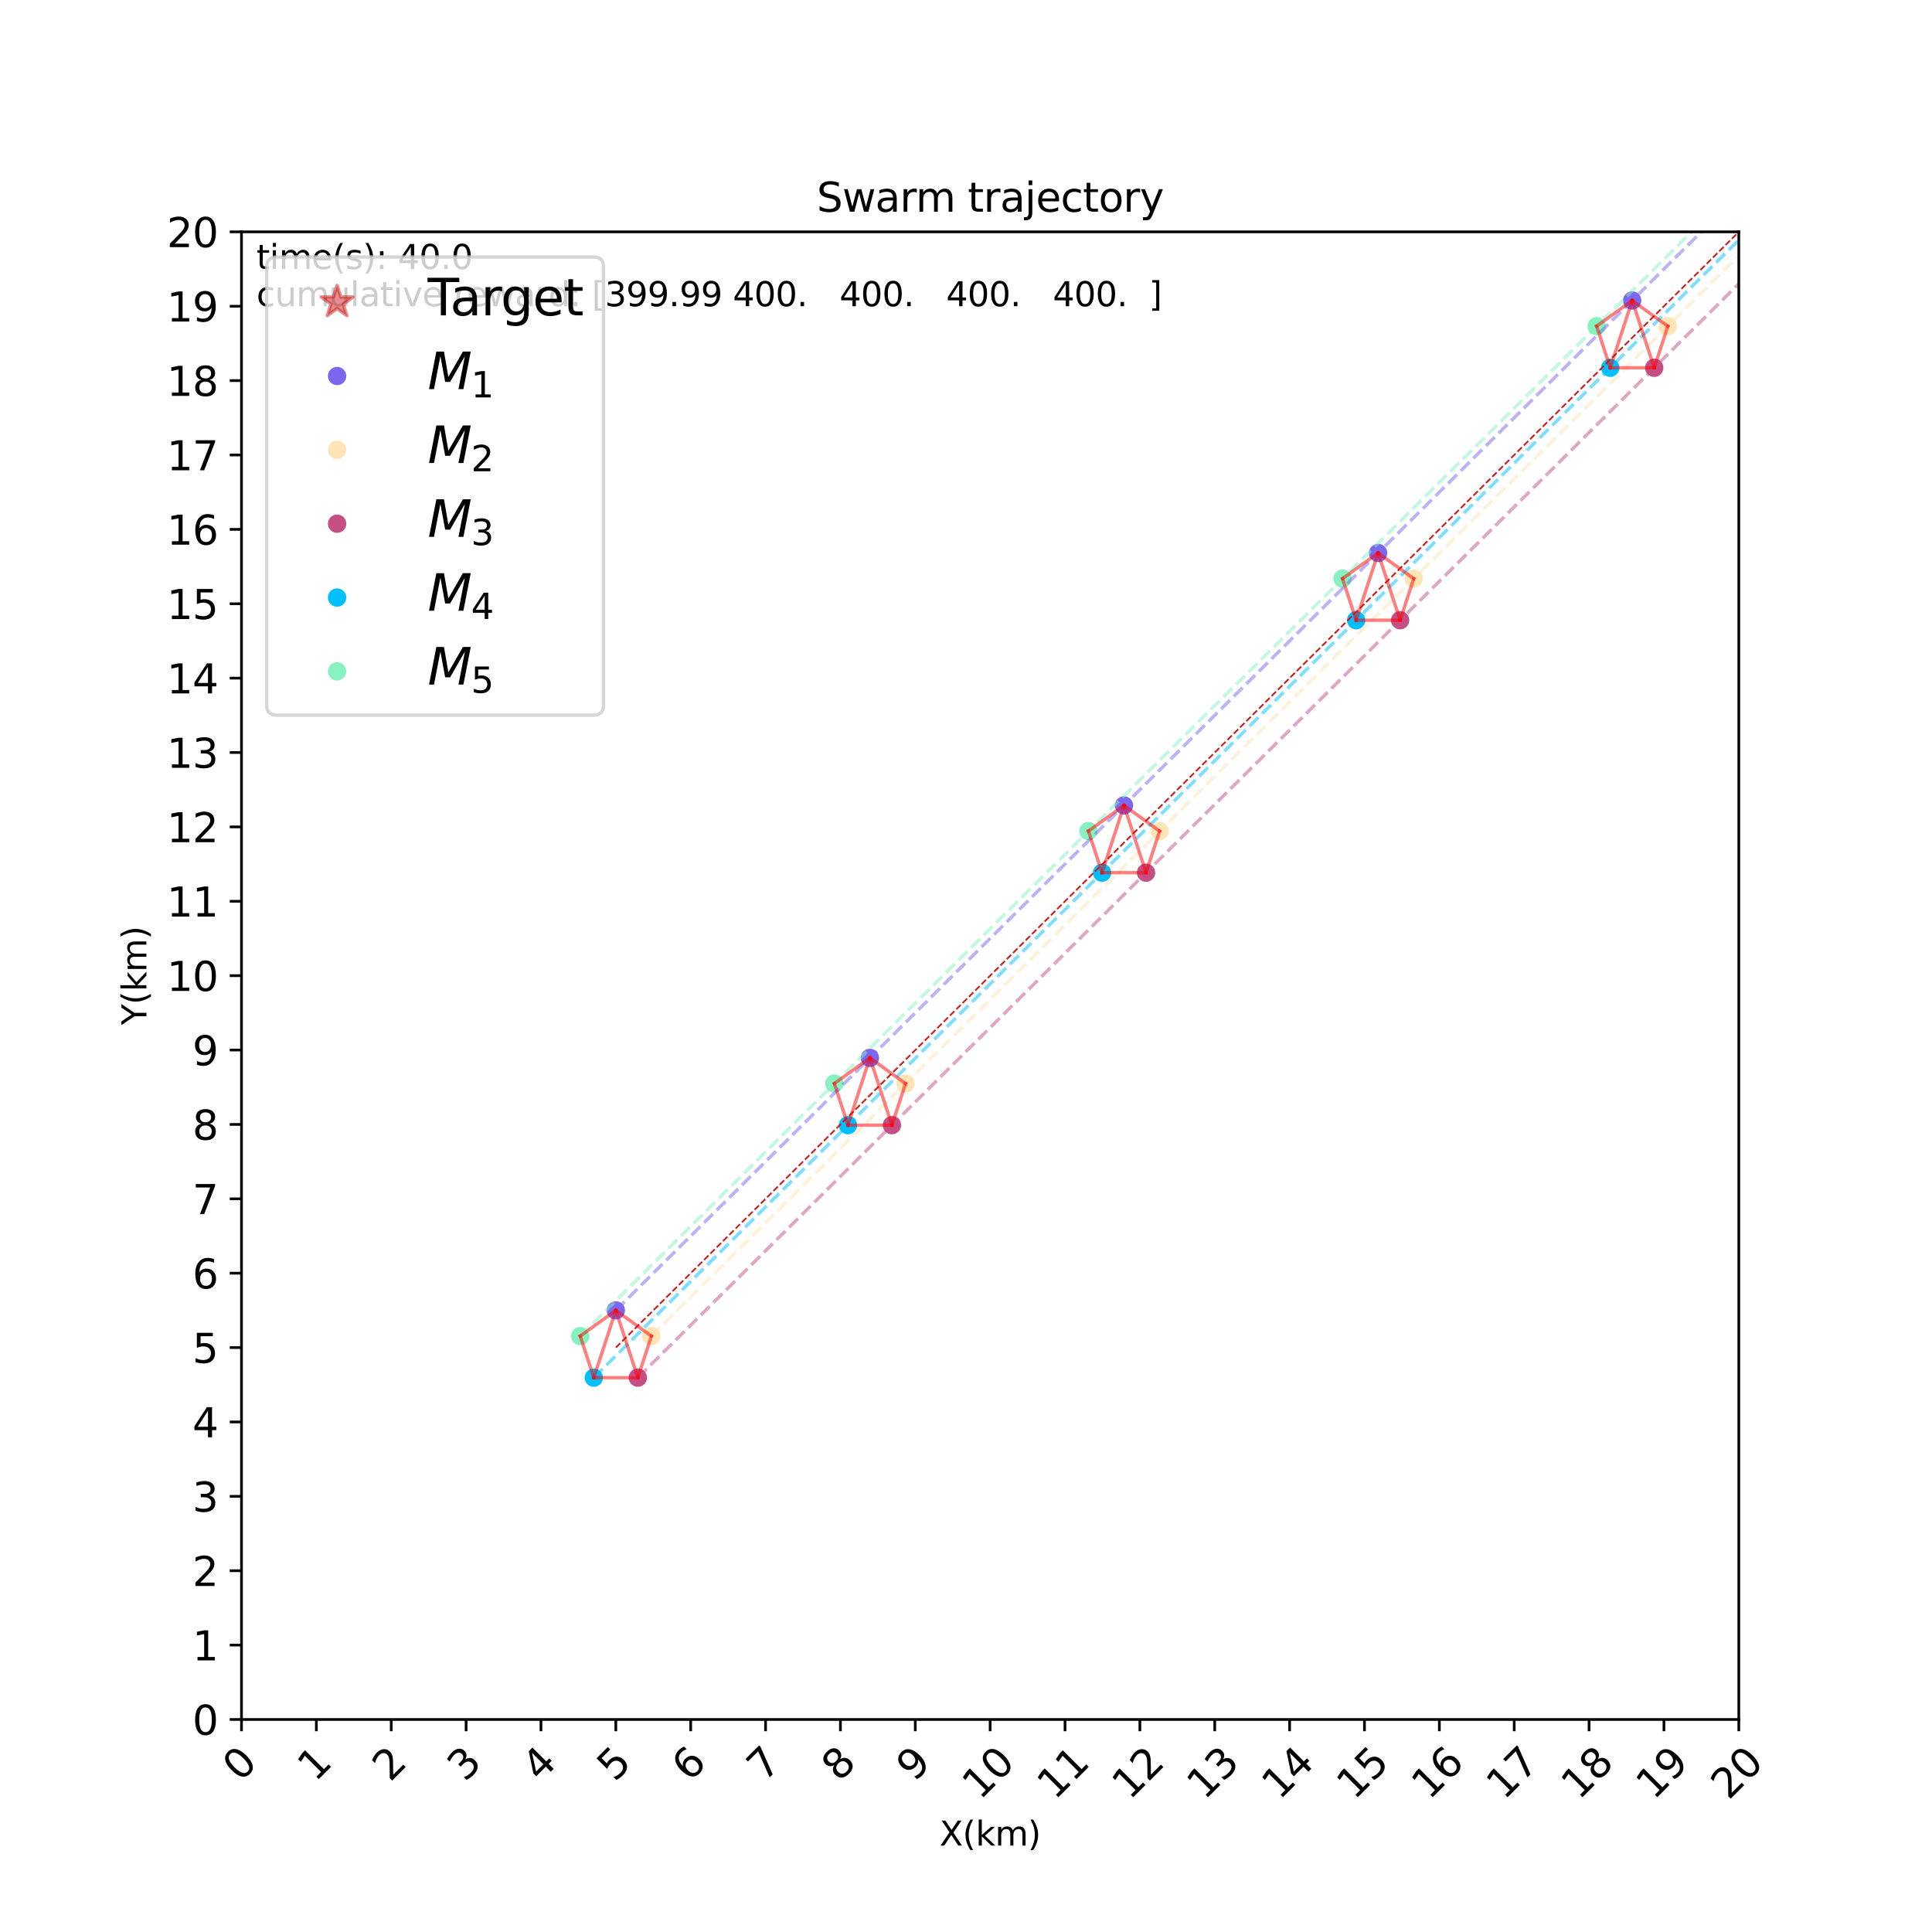 <?xml version="1.0" encoding="utf-8" standalone="no"?>
<!DOCTYPE svg PUBLIC "-//W3C//DTD SVG 1.1//EN"
  "http://www.w3.org/Graphics/SVG/1.1/DTD/svg11.dtd">
<svg xmlns:xlink="http://www.w3.org/1999/xlink" width="576pt" height="576pt" viewBox="0 0 576 576" xmlns="http://www.w3.org/2000/svg" version="1.1">
 <defs>
  <style type="text/css">*{stroke-linejoin: round; stroke-linecap: butt}</style>
 </defs>
 <g id="figure_1">
  <g id="patch_1">
   <path d="M 0 576 
L 576 576 
L 576 0 
L 0 0 
z
" style="fill: #ffffff"/>
  </g>
  <g id="axes_1">
   <g id="patch_2">
    <path d="M 72 512.64 
L 518.4 512.64 
L 518.4 69.12 
L 72 69.12 
z
" style="fill: #ffffff"/>
   </g>
   <g id="PathCollection_1">
    <defs>
     <path id="mbb5b53f50e" d="M 0 -5 
L -1.123 -1.545 
L -4.755 -1.545 
L -1.816 0.59 
L -2.939 4.045 
L -0 1.91 
L 2.939 4.045 
L 1.816 0.59 
L 4.755 -1.545 
L 1.123 -1.545 
z
" style="stroke: #cc1a1a; stroke-opacity: 0.5"/>
    </defs>
    <g clip-path="url(#p9a0ab6f52b)">
     <use xlink:href="#mbb5b53f50e" x="562.383" y="25.421" style="fill: #cc1a1a; fill-opacity: 0.5; stroke: #cc1a1a; stroke-opacity: 0.5"/>
    </g>
   </g>
   <g id="PathCollection_2">
    <defs>
     <path id="mce4076e8ce" d="M 0 2.236 
C 0.593 2.236 1.162 2 1.581 1.581 
C 2 1.162 2.236 0.593 2.236 0 
C 2.236 -0.593 2 -1.162 1.581 -1.581 
C 1.162 -2 0.593 -2.236 0 -2.236 
C -0.593 -2.236 -1.162 -2 -1.581 -1.581 
C -2 -1.162 -2.236 -0.593 -2.236 0 
C -2.236 0.593 -2 1.162 -1.581 1.581 
C -1.162 2 -0.593 2.236 0 2.236 
z
" style="stroke: #7b68ee"/>
    </defs>
    <g clip-path="url(#p9a0ab6f52b)">
     <use xlink:href="#mce4076e8ce" x="183.6" y="390.672" style="fill: #7b68ee; stroke: #7b68ee"/>
    </g>
   </g>
   <g id="PathCollection_3">
    <defs>
     <path id="m17aa4a77e3" d="M 0 2.236 
C 0.593 2.236 1.162 2 1.581 1.581 
C 2 1.162 2.236 0.593 2.236 0 
C 2.236 -0.593 2 -1.162 1.581 -1.581 
C 1.162 -2 0.593 -2.236 0 -2.236 
C -0.593 -2.236 -1.162 -2 -1.581 -1.581 
C -2 -1.162 -2.236 -0.593 -2.236 0 
C -2.236 0.593 -2 1.162 -1.581 1.581 
C -1.162 2 -0.593 2.236 0 2.236 
z
" style="stroke: #ffe4b5"/>
    </defs>
    <g clip-path="url(#p9a0ab6f52b)">
     <use xlink:href="#m17aa4a77e3" x="194.214" y="398.334" style="fill: #ffe4b5; stroke: #ffe4b5"/>
    </g>
   </g>
   <g id="PathCollection_4">
    <defs>
     <path id="m060b43da56" d="M 0 2.236 
C 0.593 2.236 1.162 2 1.581 1.581 
C 2 1.162 2.236 0.593 2.236 0 
C 2.236 -0.593 2 -1.162 1.581 -1.581 
C 1.162 -2 0.593 -2.236 0 -2.236 
C -0.593 -2.236 -1.162 -2 -1.581 -1.581 
C -2 -1.162 -2.236 -0.593 -2.236 0 
C -2.236 0.593 -2 1.162 -1.581 1.581 
C -1.162 2 -0.593 2.236 0 2.236 
z
" style="stroke: #c54f85"/>
    </defs>
    <g clip-path="url(#p9a0ab6f52b)">
     <use xlink:href="#m060b43da56" x="190.16" y="410.73" style="fill: #c54f85; stroke: #c54f85"/>
    </g>
   </g>
   <g id="PathCollection_5">
    <defs>
     <path id="m065b99b4b5" d="M 0 2.236 
C 0.593 2.236 1.162 2 1.581 1.581 
C 2 1.162 2.236 0.593 2.236 0 
C 2.236 -0.593 2 -1.162 1.581 -1.581 
C 1.162 -2 0.593 -2.236 0 -2.236 
C -0.593 -2.236 -1.162 -2 -1.581 -1.581 
C -2 -1.162 -2.236 -0.593 -2.236 0 
C -2.236 0.593 -2 1.162 -1.581 1.581 
C -1.162 2 -0.593 2.236 0 2.236 
z
" style="stroke: #00bfff"/>
    </defs>
    <g clip-path="url(#p9a0ab6f52b)">
     <use xlink:href="#m065b99b4b5" x="177.04" y="410.73" style="fill: #00bfff; stroke: #00bfff"/>
    </g>
   </g>
   <g id="PathCollection_6">
    <defs>
     <path id="mcd455d80a6" d="M 0 2.236 
C 0.593 2.236 1.162 2 1.581 1.581 
C 2 1.162 2.236 0.593 2.236 0 
C 2.236 -0.593 2 -1.162 1.581 -1.581 
C 1.162 -2 0.593 -2.236 0 -2.236 
C -0.593 -2.236 -1.162 -2 -1.581 -1.581 
C -2 -1.162 -2.236 -0.593 -2.236 0 
C -2.236 0.593 -2 1.162 -1.581 1.581 
C -1.162 2 -0.593 2.236 0 2.236 
z
" style="stroke: #86f2c0"/>
    </defs>
    <g clip-path="url(#p9a0ab6f52b)">
     <use xlink:href="#mcd455d80a6" x="172.986" y="398.334" style="fill: #86f2c0; stroke: #86f2c0"/>
    </g>
   </g>
   <g id="PathCollection_7">
    <g clip-path="url(#p9a0ab6f52b)">
     <use xlink:href="#mce4076e8ce" x="259.348" y="315.398" style="fill: #7b68ee; stroke: #7b68ee"/>
    </g>
   </g>
   <g id="PathCollection_8">
    <g clip-path="url(#p9a0ab6f52b)">
     <use xlink:href="#m17aa4a77e3" x="269.968" y="323.053" style="fill: #ffe4b5; stroke: #ffe4b5"/>
    </g>
   </g>
   <g id="PathCollection_9">
    <g clip-path="url(#p9a0ab6f52b)">
     <use xlink:href="#m060b43da56" x="265.914" y="335.448" style="fill: #c54f85; stroke: #c54f85"/>
    </g>
   </g>
   <g id="PathCollection_10">
    <g clip-path="url(#p9a0ab6f52b)">
     <use xlink:href="#m065b99b4b5" x="252.795" y="335.45" style="fill: #00bfff; stroke: #00bfff"/>
    </g>
   </g>
   <g id="PathCollection_11">
    <g clip-path="url(#p9a0ab6f52b)">
     <use xlink:href="#mcd455d80a6" x="248.746" y="323.041" style="fill: #86f2c0; stroke: #86f2c0"/>
    </g>
   </g>
   <g id="PathCollection_12">
    <g clip-path="url(#p9a0ab6f52b)">
     <use xlink:href="#mce4076e8ce" x="335.104" y="240.13" style="fill: #7b68ee; stroke: #7b68ee"/>
    </g>
   </g>
   <g id="PathCollection_13">
    <g clip-path="url(#p9a0ab6f52b)">
     <use xlink:href="#m17aa4a77e3" x="345.725" y="247.786" style="fill: #ffe4b5; stroke: #ffe4b5"/>
    </g>
   </g>
   <g id="PathCollection_14">
    <g clip-path="url(#p9a0ab6f52b)">
     <use xlink:href="#m060b43da56" x="341.671" y="260.18" style="fill: #c54f85; stroke: #c54f85"/>
    </g>
   </g>
   <g id="PathCollection_15">
    <g clip-path="url(#p9a0ab6f52b)">
     <use xlink:href="#m065b99b4b5" x="328.551" y="260.182" style="fill: #00bfff; stroke: #00bfff"/>
    </g>
   </g>
   <g id="PathCollection_16">
    <g clip-path="url(#p9a0ab6f52b)">
     <use xlink:href="#mcd455d80a6" x="324.502" y="247.773" style="fill: #86f2c0; stroke: #86f2c0"/>
    </g>
   </g>
   <g id="PathCollection_17">
    <g clip-path="url(#p9a0ab6f52b)">
     <use xlink:href="#mce4076e8ce" x="410.861" y="164.862" style="fill: #7b68ee; stroke: #7b68ee"/>
    </g>
   </g>
   <g id="PathCollection_18">
    <g clip-path="url(#p9a0ab6f52b)">
     <use xlink:href="#m17aa4a77e3" x="421.482" y="172.518" style="fill: #ffe4b5; stroke: #ffe4b5"/>
    </g>
   </g>
   <g id="PathCollection_19">
    <g clip-path="url(#p9a0ab6f52b)">
     <use xlink:href="#m060b43da56" x="417.427" y="184.912" style="fill: #c54f85; stroke: #c54f85"/>
    </g>
   </g>
   <g id="PathCollection_20">
    <g clip-path="url(#p9a0ab6f52b)">
     <use xlink:href="#m065b99b4b5" x="404.308" y="184.914" style="fill: #00bfff; stroke: #00bfff"/>
    </g>
   </g>
   <g id="PathCollection_21">
    <g clip-path="url(#p9a0ab6f52b)">
     <use xlink:href="#mcd455d80a6" x="400.259" y="172.505" style="fill: #86f2c0; stroke: #86f2c0"/>
    </g>
   </g>
   <g id="PathCollection_22">
    <g clip-path="url(#p9a0ab6f52b)">
     <use xlink:href="#mce4076e8ce" x="486.618" y="89.595" style="fill: #7b68ee; stroke: #7b68ee"/>
    </g>
   </g>
   <g id="PathCollection_23">
    <g clip-path="url(#p9a0ab6f52b)">
     <use xlink:href="#m17aa4a77e3" x="497.238" y="97.25" style="fill: #ffe4b5; stroke: #ffe4b5"/>
    </g>
   </g>
   <g id="PathCollection_24">
    <g clip-path="url(#p9a0ab6f52b)">
     <use xlink:href="#m060b43da56" x="493.184" y="109.644" style="fill: #c54f85; stroke: #c54f85"/>
    </g>
   </g>
   <g id="PathCollection_25">
    <g clip-path="url(#p9a0ab6f52b)">
     <use xlink:href="#m065b99b4b5" x="480.065" y="109.646" style="fill: #00bfff; stroke: #00bfff"/>
    </g>
   </g>
   <g id="PathCollection_26">
    <g clip-path="url(#p9a0ab6f52b)">
     <use xlink:href="#mcd455d80a6" x="476.016" y="97.238" style="fill: #86f2c0; stroke: #86f2c0"/>
    </g>
   </g>
   <g id="PathCollection_27">
    <g clip-path="url(#p9a0ab6f52b)">
     <use xlink:href="#mce4076e8ce" x="562.374" y="14.327" style="fill: #7b68ee; stroke: #7b68ee"/>
    </g>
   </g>
   <g id="PathCollection_28">
    <g clip-path="url(#p9a0ab6f52b)">
     <use xlink:href="#m17aa4a77e3" x="572.995" y="21.982" style="fill: #ffe4b5; stroke: #ffe4b5"/>
    </g>
   </g>
   <g id="PathCollection_29">
    <g clip-path="url(#p9a0ab6f52b)">
     <use xlink:href="#m060b43da56" x="568.94" y="34.376" style="fill: #c54f85; stroke: #c54f85"/>
    </g>
   </g>
   <g id="PathCollection_30">
    <g clip-path="url(#p9a0ab6f52b)">
     <use xlink:href="#m065b99b4b5" x="555.821" y="34.378" style="fill: #00bfff; stroke: #00bfff"/>
    </g>
   </g>
   <g id="PathCollection_31">
    <g clip-path="url(#p9a0ab6f52b)">
     <use xlink:href="#mcd455d80a6" x="551.772" y="21.97" style="fill: #86f2c0; stroke: #86f2c0"/>
    </g>
   </g>
   <g id="matplotlib.axis_1">
    <g id="xtick_1">
     <g id="line2d_1">
      <defs>
       <path id="m9e80d358dc" d="M 0 0 
L 0 3.5 
" style="stroke: #000000; stroke-width: 0.8"/>
      </defs>
      <g>
       <use xlink:href="#m9e80d358dc" x="72" y="512.64" style="stroke: #000000; stroke-width: 0.8"/>
      </g>
     </g>
     <g id="text_1">
      <!-- 0 -->
      <g transform="translate(71.642 531.486)rotate(-45)scale(0.12 -0.12)">
       <defs>
        <path id="DejaVuSans-30" d="M 2034 4250 
Q 1547 4250 1301 3770 
Q 1056 3291 1056 2328 
Q 1056 1369 1301 889 
Q 1547 409 2034 409 
Q 2525 409 2770 889 
Q 3016 1369 3016 2328 
Q 3016 3291 2770 3770 
Q 2525 4250 2034 4250 
z
M 2034 4750 
Q 2819 4750 3233 4129 
Q 3647 3509 3647 2328 
Q 3647 1150 3233 529 
Q 2819 -91 2034 -91 
Q 1250 -91 836 529 
Q 422 1150 422 2328 
Q 422 3509 836 4129 
Q 1250 4750 2034 4750 
z
" transform="scale(0.016)"/>
       </defs>
       <use xlink:href="#DejaVuSans-30"/>
      </g>
     </g>
    </g>
    <g id="xtick_2">
     <g id="line2d_2">
      <g>
       <use xlink:href="#m9e80d358dc" x="94.32" y="512.64" style="stroke: #000000; stroke-width: 0.8"/>
      </g>
     </g>
     <g id="text_2">
      <!-- 1 -->
      <g transform="translate(93.962 531.486)rotate(-45)scale(0.12 -0.12)">
       <defs>
        <path id="DejaVuSans-31" d="M 794 531 
L 1825 531 
L 1825 4091 
L 703 3866 
L 703 4441 
L 1819 4666 
L 2450 4666 
L 2450 531 
L 3481 531 
L 3481 0 
L 794 0 
L 794 531 
z
" transform="scale(0.016)"/>
       </defs>
       <use xlink:href="#DejaVuSans-31"/>
      </g>
     </g>
    </g>
    <g id="xtick_3">
     <g id="line2d_3">
      <g>
       <use xlink:href="#m9e80d358dc" x="116.64" y="512.64" style="stroke: #000000; stroke-width: 0.8"/>
      </g>
     </g>
     <g id="text_3">
      <!-- 2 -->
      <g transform="translate(116.282 531.486)rotate(-45)scale(0.12 -0.12)">
       <defs>
        <path id="DejaVuSans-32" d="M 1228 531 
L 3431 531 
L 3431 0 
L 469 0 
L 469 531 
Q 828 903 1448 1529 
Q 2069 2156 2228 2338 
Q 2531 2678 2651 2914 
Q 2772 3150 2772 3378 
Q 2772 3750 2511 3984 
Q 2250 4219 1831 4219 
Q 1534 4219 1204 4116 
Q 875 4013 500 3803 
L 500 4441 
Q 881 4594 1212 4672 
Q 1544 4750 1819 4750 
Q 2544 4750 2975 4387 
Q 3406 4025 3406 3419 
Q 3406 3131 3298 2873 
Q 3191 2616 2906 2266 
Q 2828 2175 2409 1742 
Q 1991 1309 1228 531 
z
" transform="scale(0.016)"/>
       </defs>
       <use xlink:href="#DejaVuSans-32"/>
      </g>
     </g>
    </g>
    <g id="xtick_4">
     <g id="line2d_4">
      <g>
       <use xlink:href="#m9e80d358dc" x="138.96" y="512.64" style="stroke: #000000; stroke-width: 0.8"/>
      </g>
     </g>
     <g id="text_4">
      <!-- 3 -->
      <g transform="translate(138.602 531.486)rotate(-45)scale(0.12 -0.12)">
       <defs>
        <path id="DejaVuSans-33" d="M 2597 2516 
Q 3050 2419 3304 2112 
Q 3559 1806 3559 1356 
Q 3559 666 3084 287 
Q 2609 -91 1734 -91 
Q 1441 -91 1130 -33 
Q 819 25 488 141 
L 488 750 
Q 750 597 1062 519 
Q 1375 441 1716 441 
Q 2309 441 2620 675 
Q 2931 909 2931 1356 
Q 2931 1769 2642 2001 
Q 2353 2234 1838 2234 
L 1294 2234 
L 1294 2753 
L 1863 2753 
Q 2328 2753 2575 2939 
Q 2822 3125 2822 3475 
Q 2822 3834 2567 4026 
Q 2313 4219 1838 4219 
Q 1578 4219 1281 4162 
Q 984 4106 628 3988 
L 628 4550 
Q 988 4650 1302 4700 
Q 1616 4750 1894 4750 
Q 2613 4750 3031 4423 
Q 3450 4097 3450 3541 
Q 3450 3153 3228 2886 
Q 3006 2619 2597 2516 
z
" transform="scale(0.016)"/>
       </defs>
       <use xlink:href="#DejaVuSans-33"/>
      </g>
     </g>
    </g>
    <g id="xtick_5">
     <g id="line2d_5">
      <g>
       <use xlink:href="#m9e80d358dc" x="161.28" y="512.64" style="stroke: #000000; stroke-width: 0.8"/>
      </g>
     </g>
     <g id="text_5">
      <!-- 4 -->
      <g transform="translate(160.922 531.486)rotate(-45)scale(0.12 -0.12)">
       <defs>
        <path id="DejaVuSans-34" d="M 2419 4116 
L 825 1625 
L 2419 1625 
L 2419 4116 
z
M 2253 4666 
L 3047 4666 
L 3047 1625 
L 3713 1625 
L 3713 1100 
L 3047 1100 
L 3047 0 
L 2419 0 
L 2419 1100 
L 313 1100 
L 313 1709 
L 2253 4666 
z
" transform="scale(0.016)"/>
       </defs>
       <use xlink:href="#DejaVuSans-34"/>
      </g>
     </g>
    </g>
    <g id="xtick_6">
     <g id="line2d_6">
      <g>
       <use xlink:href="#m9e80d358dc" x="183.6" y="512.64" style="stroke: #000000; stroke-width: 0.8"/>
      </g>
     </g>
     <g id="text_6">
      <!-- 5 -->
      <g transform="translate(183.242 531.486)rotate(-45)scale(0.12 -0.12)">
       <defs>
        <path id="DejaVuSans-35" d="M 691 4666 
L 3169 4666 
L 3169 4134 
L 1269 4134 
L 1269 2991 
Q 1406 3038 1543 3061 
Q 1681 3084 1819 3084 
Q 2600 3084 3056 2656 
Q 3513 2228 3513 1497 
Q 3513 744 3044 326 
Q 2575 -91 1722 -91 
Q 1428 -91 1123 -41 
Q 819 9 494 109 
L 494 744 
Q 775 591 1075 516 
Q 1375 441 1709 441 
Q 2250 441 2565 725 
Q 2881 1009 2881 1497 
Q 2881 1984 2565 2268 
Q 2250 2553 1709 2553 
Q 1456 2553 1204 2497 
Q 953 2441 691 2322 
L 691 4666 
z
" transform="scale(0.016)"/>
       </defs>
       <use xlink:href="#DejaVuSans-35"/>
      </g>
     </g>
    </g>
    <g id="xtick_7">
     <g id="line2d_7">
      <g>
       <use xlink:href="#m9e80d358dc" x="205.92" y="512.64" style="stroke: #000000; stroke-width: 0.8"/>
      </g>
     </g>
     <g id="text_7">
      <!-- 6 -->
      <g transform="translate(205.562 531.486)rotate(-45)scale(0.12 -0.12)">
       <defs>
        <path id="DejaVuSans-36" d="M 2113 2584 
Q 1688 2584 1439 2293 
Q 1191 2003 1191 1497 
Q 1191 994 1439 701 
Q 1688 409 2113 409 
Q 2538 409 2786 701 
Q 3034 994 3034 1497 
Q 3034 2003 2786 2293 
Q 2538 2584 2113 2584 
z
M 3366 4563 
L 3366 3988 
Q 3128 4100 2886 4159 
Q 2644 4219 2406 4219 
Q 1781 4219 1451 3797 
Q 1122 3375 1075 2522 
Q 1259 2794 1537 2939 
Q 1816 3084 2150 3084 
Q 2853 3084 3261 2657 
Q 3669 2231 3669 1497 
Q 3669 778 3244 343 
Q 2819 -91 2113 -91 
Q 1303 -91 875 529 
Q 447 1150 447 2328 
Q 447 3434 972 4092 
Q 1497 4750 2381 4750 
Q 2619 4750 2861 4703 
Q 3103 4656 3366 4563 
z
" transform="scale(0.016)"/>
       </defs>
       <use xlink:href="#DejaVuSans-36"/>
      </g>
     </g>
    </g>
    <g id="xtick_8">
     <g id="line2d_8">
      <g>
       <use xlink:href="#m9e80d358dc" x="228.24" y="512.64" style="stroke: #000000; stroke-width: 0.8"/>
      </g>
     </g>
     <g id="text_8">
      <!-- 7 -->
      <g transform="translate(227.882 531.486)rotate(-45)scale(0.12 -0.12)">
       <defs>
        <path id="DejaVuSans-37" d="M 525 4666 
L 3525 4666 
L 3525 4397 
L 1831 0 
L 1172 0 
L 2766 4134 
L 525 4134 
L 525 4666 
z
" transform="scale(0.016)"/>
       </defs>
       <use xlink:href="#DejaVuSans-37"/>
      </g>
     </g>
    </g>
    <g id="xtick_9">
     <g id="line2d_9">
      <g>
       <use xlink:href="#m9e80d358dc" x="250.56" y="512.64" style="stroke: #000000; stroke-width: 0.8"/>
      </g>
     </g>
     <g id="text_9">
      <!-- 8 -->
      <g transform="translate(250.202 531.486)rotate(-45)scale(0.12 -0.12)">
       <defs>
        <path id="DejaVuSans-38" d="M 2034 2216 
Q 1584 2216 1326 1975 
Q 1069 1734 1069 1313 
Q 1069 891 1326 650 
Q 1584 409 2034 409 
Q 2484 409 2743 651 
Q 3003 894 3003 1313 
Q 3003 1734 2745 1975 
Q 2488 2216 2034 2216 
z
M 1403 2484 
Q 997 2584 770 2862 
Q 544 3141 544 3541 
Q 544 4100 942 4425 
Q 1341 4750 2034 4750 
Q 2731 4750 3128 4425 
Q 3525 4100 3525 3541 
Q 3525 3141 3298 2862 
Q 3072 2584 2669 2484 
Q 3125 2378 3379 2068 
Q 3634 1759 3634 1313 
Q 3634 634 3220 271 
Q 2806 -91 2034 -91 
Q 1263 -91 848 271 
Q 434 634 434 1313 
Q 434 1759 690 2068 
Q 947 2378 1403 2484 
z
M 1172 3481 
Q 1172 3119 1398 2916 
Q 1625 2713 2034 2713 
Q 2441 2713 2670 2916 
Q 2900 3119 2900 3481 
Q 2900 3844 2670 4047 
Q 2441 4250 2034 4250 
Q 1625 4250 1398 4047 
Q 1172 3844 1172 3481 
z
" transform="scale(0.016)"/>
       </defs>
       <use xlink:href="#DejaVuSans-38"/>
      </g>
     </g>
    </g>
    <g id="xtick_10">
     <g id="line2d_10">
      <g>
       <use xlink:href="#m9e80d358dc" x="272.88" y="512.64" style="stroke: #000000; stroke-width: 0.8"/>
      </g>
     </g>
     <g id="text_10">
      <!-- 9 -->
      <g transform="translate(272.522 531.486)rotate(-45)scale(0.12 -0.12)">
       <defs>
        <path id="DejaVuSans-39" d="M 703 97 
L 703 672 
Q 941 559 1184 500 
Q 1428 441 1663 441 
Q 2288 441 2617 861 
Q 2947 1281 2994 2138 
Q 2813 1869 2534 1725 
Q 2256 1581 1919 1581 
Q 1219 1581 811 2004 
Q 403 2428 403 3163 
Q 403 3881 828 4315 
Q 1253 4750 1959 4750 
Q 2769 4750 3195 4129 
Q 3622 3509 3622 2328 
Q 3622 1225 3098 567 
Q 2575 -91 1691 -91 
Q 1453 -91 1209 -44 
Q 966 3 703 97 
z
M 1959 2075 
Q 2384 2075 2632 2365 
Q 2881 2656 2881 3163 
Q 2881 3666 2632 3958 
Q 2384 4250 1959 4250 
Q 1534 4250 1286 3958 
Q 1038 3666 1038 3163 
Q 1038 2656 1286 2365 
Q 1534 2075 1959 2075 
z
" transform="scale(0.016)"/>
       </defs>
       <use xlink:href="#DejaVuSans-39"/>
      </g>
     </g>
    </g>
    <g id="xtick_11">
     <g id="line2d_11">
      <g>
       <use xlink:href="#m9e80d358dc" x="295.2" y="512.64" style="stroke: #000000; stroke-width: 0.8"/>
      </g>
     </g>
     <g id="text_11">
      <!-- 10 -->
      <g transform="translate(292.143 536.885)rotate(-45)scale(0.12 -0.12)">
       <use xlink:href="#DejaVuSans-31"/>
       <use xlink:href="#DejaVuSans-30" x="63.623"/>
      </g>
     </g>
    </g>
    <g id="xtick_12">
     <g id="line2d_12">
      <g>
       <use xlink:href="#m9e80d358dc" x="317.52" y="512.64" style="stroke: #000000; stroke-width: 0.8"/>
      </g>
     </g>
     <g id="text_12">
      <!-- 11 -->
      <g transform="translate(314.463 536.885)rotate(-45)scale(0.12 -0.12)">
       <use xlink:href="#DejaVuSans-31"/>
       <use xlink:href="#DejaVuSans-31" x="63.623"/>
      </g>
     </g>
    </g>
    <g id="xtick_13">
     <g id="line2d_13">
      <g>
       <use xlink:href="#m9e80d358dc" x="339.84" y="512.64" style="stroke: #000000; stroke-width: 0.8"/>
      </g>
     </g>
     <g id="text_13">
      <!-- 12 -->
      <g transform="translate(336.783 536.885)rotate(-45)scale(0.12 -0.12)">
       <use xlink:href="#DejaVuSans-31"/>
       <use xlink:href="#DejaVuSans-32" x="63.623"/>
      </g>
     </g>
    </g>
    <g id="xtick_14">
     <g id="line2d_14">
      <g>
       <use xlink:href="#m9e80d358dc" x="362.16" y="512.64" style="stroke: #000000; stroke-width: 0.8"/>
      </g>
     </g>
     <g id="text_14">
      <!-- 13 -->
      <g transform="translate(359.103 536.885)rotate(-45)scale(0.12 -0.12)">
       <use xlink:href="#DejaVuSans-31"/>
       <use xlink:href="#DejaVuSans-33" x="63.623"/>
      </g>
     </g>
    </g>
    <g id="xtick_15">
     <g id="line2d_15">
      <g>
       <use xlink:href="#m9e80d358dc" x="384.48" y="512.64" style="stroke: #000000; stroke-width: 0.8"/>
      </g>
     </g>
     <g id="text_15">
      <!-- 14 -->
      <g transform="translate(381.423 536.885)rotate(-45)scale(0.12 -0.12)">
       <use xlink:href="#DejaVuSans-31"/>
       <use xlink:href="#DejaVuSans-34" x="63.623"/>
      </g>
     </g>
    </g>
    <g id="xtick_16">
     <g id="line2d_16">
      <g>
       <use xlink:href="#m9e80d358dc" x="406.8" y="512.64" style="stroke: #000000; stroke-width: 0.8"/>
      </g>
     </g>
     <g id="text_16">
      <!-- 15 -->
      <g transform="translate(403.743 536.885)rotate(-45)scale(0.12 -0.12)">
       <use xlink:href="#DejaVuSans-31"/>
       <use xlink:href="#DejaVuSans-35" x="63.623"/>
      </g>
     </g>
    </g>
    <g id="xtick_17">
     <g id="line2d_17">
      <g>
       <use xlink:href="#m9e80d358dc" x="429.12" y="512.64" style="stroke: #000000; stroke-width: 0.8"/>
      </g>
     </g>
     <g id="text_17">
      <!-- 16 -->
      <g transform="translate(426.063 536.885)rotate(-45)scale(0.12 -0.12)">
       <use xlink:href="#DejaVuSans-31"/>
       <use xlink:href="#DejaVuSans-36" x="63.623"/>
      </g>
     </g>
    </g>
    <g id="xtick_18">
     <g id="line2d_18">
      <g>
       <use xlink:href="#m9e80d358dc" x="451.44" y="512.64" style="stroke: #000000; stroke-width: 0.8"/>
      </g>
     </g>
     <g id="text_18">
      <!-- 17 -->
      <g transform="translate(448.383 536.885)rotate(-45)scale(0.12 -0.12)">
       <use xlink:href="#DejaVuSans-31"/>
       <use xlink:href="#DejaVuSans-37" x="63.623"/>
      </g>
     </g>
    </g>
    <g id="xtick_19">
     <g id="line2d_19">
      <g>
       <use xlink:href="#m9e80d358dc" x="473.76" y="512.64" style="stroke: #000000; stroke-width: 0.8"/>
      </g>
     </g>
     <g id="text_19">
      <!-- 18 -->
      <g transform="translate(470.703 536.885)rotate(-45)scale(0.12 -0.12)">
       <use xlink:href="#DejaVuSans-31"/>
       <use xlink:href="#DejaVuSans-38" x="63.623"/>
      </g>
     </g>
    </g>
    <g id="xtick_20">
     <g id="line2d_20">
      <g>
       <use xlink:href="#m9e80d358dc" x="496.08" y="512.64" style="stroke: #000000; stroke-width: 0.8"/>
      </g>
     </g>
     <g id="text_20">
      <!-- 19 -->
      <g transform="translate(493.023 536.885)rotate(-45)scale(0.12 -0.12)">
       <use xlink:href="#DejaVuSans-31"/>
       <use xlink:href="#DejaVuSans-39" x="63.623"/>
      </g>
     </g>
    </g>
    <g id="xtick_21">
     <g id="line2d_21">
      <g>
       <use xlink:href="#m9e80d358dc" x="518.4" y="512.64" style="stroke: #000000; stroke-width: 0.8"/>
      </g>
     </g>
     <g id="text_21">
      <!-- 20 -->
      <g transform="translate(515.343 536.885)rotate(-45)scale(0.12 -0.12)">
       <use xlink:href="#DejaVuSans-32"/>
       <use xlink:href="#DejaVuSans-30" x="63.623"/>
      </g>
     </g>
    </g>
    <g id="text_22">
     <!-- X(km) -->
     <g transform="translate(280.108 550.248)scale(0.1 -0.1)">
      <defs>
       <path id="DejaVuSans-58" d="M 403 4666 
L 1081 4666 
L 2241 2931 
L 3406 4666 
L 4084 4666 
L 2584 2425 
L 4184 0 
L 3506 0 
L 2194 1984 
L 872 0 
L 191 0 
L 1856 2491 
L 403 4666 
z
" transform="scale(0.016)"/>
       <path id="DejaVuSans-28" d="M 1984 4856 
Q 1566 4138 1362 3434 
Q 1159 2731 1159 2009 
Q 1159 1288 1364 580 
Q 1569 -128 1984 -844 
L 1484 -844 
Q 1016 -109 783 600 
Q 550 1309 550 2009 
Q 550 2706 781 3412 
Q 1013 4119 1484 4856 
L 1984 4856 
z
" transform="scale(0.016)"/>
       <path id="DejaVuSans-6b" d="M 581 4863 
L 1159 4863 
L 1159 1991 
L 2875 3500 
L 3609 3500 
L 1753 1863 
L 3688 0 
L 2938 0 
L 1159 1709 
L 1159 0 
L 581 0 
L 581 4863 
z
" transform="scale(0.016)"/>
       <path id="DejaVuSans-6d" d="M 3328 2828 
Q 3544 3216 3844 3400 
Q 4144 3584 4550 3584 
Q 5097 3584 5394 3201 
Q 5691 2819 5691 2113 
L 5691 0 
L 5113 0 
L 5113 2094 
Q 5113 2597 4934 2840 
Q 4756 3084 4391 3084 
Q 3944 3084 3684 2787 
Q 3425 2491 3425 1978 
L 3425 0 
L 2847 0 
L 2847 2094 
Q 2847 2600 2669 2842 
Q 2491 3084 2119 3084 
Q 1678 3084 1418 2786 
Q 1159 2488 1159 1978 
L 1159 0 
L 581 0 
L 581 3500 
L 1159 3500 
L 1159 2956 
Q 1356 3278 1631 3431 
Q 1906 3584 2284 3584 
Q 2666 3584 2933 3390 
Q 3200 3197 3328 2828 
z
" transform="scale(0.016)"/>
       <path id="DejaVuSans-29" d="M 513 4856 
L 1013 4856 
Q 1481 4119 1714 3412 
Q 1947 2706 1947 2009 
Q 1947 1309 1714 600 
Q 1481 -109 1013 -844 
L 513 -844 
Q 928 -128 1133 580 
Q 1338 1288 1338 2009 
Q 1338 2731 1133 3434 
Q 928 4138 513 4856 
z
" transform="scale(0.016)"/>
      </defs>
      <use xlink:href="#DejaVuSans-58"/>
      <use xlink:href="#DejaVuSans-28" x="68.506"/>
      <use xlink:href="#DejaVuSans-6b" x="107.52"/>
      <use xlink:href="#DejaVuSans-6d" x="165.43"/>
      <use xlink:href="#DejaVuSans-29" x="262.842"/>
     </g>
    </g>
   </g>
   <g id="matplotlib.axis_2">
    <g id="ytick_1">
     <g id="line2d_22">
      <defs>
       <path id="m419aa8e790" d="M 0 0 
L -3.5 0 
" style="stroke: #000000; stroke-width: 0.8"/>
      </defs>
      <g>
       <use xlink:href="#m419aa8e790" x="72" y="512.64" style="stroke: #000000; stroke-width: 0.8"/>
      </g>
     </g>
     <g id="text_23">
      <!-- 0 -->
      <g transform="translate(57.365 517.199)scale(0.12 -0.12)">
       <use xlink:href="#DejaVuSans-30"/>
      </g>
     </g>
    </g>
    <g id="ytick_2">
     <g id="line2d_23">
      <g>
       <use xlink:href="#m419aa8e790" x="72" y="490.464" style="stroke: #000000; stroke-width: 0.8"/>
      </g>
     </g>
     <g id="text_24">
      <!-- 1 -->
      <g transform="translate(57.365 495.023)scale(0.12 -0.12)">
       <use xlink:href="#DejaVuSans-31"/>
      </g>
     </g>
    </g>
    <g id="ytick_3">
     <g id="line2d_24">
      <g>
       <use xlink:href="#m419aa8e790" x="72" y="468.288" style="stroke: #000000; stroke-width: 0.8"/>
      </g>
     </g>
     <g id="text_25">
      <!-- 2 -->
      <g transform="translate(57.365 472.847)scale(0.12 -0.12)">
       <use xlink:href="#DejaVuSans-32"/>
      </g>
     </g>
    </g>
    <g id="ytick_4">
     <g id="line2d_25">
      <g>
       <use xlink:href="#m419aa8e790" x="72" y="446.112" style="stroke: #000000; stroke-width: 0.8"/>
      </g>
     </g>
     <g id="text_26">
      <!-- 3 -->
      <g transform="translate(57.365 450.671)scale(0.12 -0.12)">
       <use xlink:href="#DejaVuSans-33"/>
      </g>
     </g>
    </g>
    <g id="ytick_5">
     <g id="line2d_26">
      <g>
       <use xlink:href="#m419aa8e790" x="72" y="423.936" style="stroke: #000000; stroke-width: 0.8"/>
      </g>
     </g>
     <g id="text_27">
      <!-- 4 -->
      <g transform="translate(57.365 428.495)scale(0.12 -0.12)">
       <use xlink:href="#DejaVuSans-34"/>
      </g>
     </g>
    </g>
    <g id="ytick_6">
     <g id="line2d_27">
      <g>
       <use xlink:href="#m419aa8e790" x="72" y="401.76" style="stroke: #000000; stroke-width: 0.8"/>
      </g>
     </g>
     <g id="text_28">
      <!-- 5 -->
      <g transform="translate(57.365 406.319)scale(0.12 -0.12)">
       <use xlink:href="#DejaVuSans-35"/>
      </g>
     </g>
    </g>
    <g id="ytick_7">
     <g id="line2d_28">
      <g>
       <use xlink:href="#m419aa8e790" x="72" y="379.584" style="stroke: #000000; stroke-width: 0.8"/>
      </g>
     </g>
     <g id="text_29">
      <!-- 6 -->
      <g transform="translate(57.365 384.143)scale(0.12 -0.12)">
       <use xlink:href="#DejaVuSans-36"/>
      </g>
     </g>
    </g>
    <g id="ytick_8">
     <g id="line2d_29">
      <g>
       <use xlink:href="#m419aa8e790" x="72" y="357.408" style="stroke: #000000; stroke-width: 0.8"/>
      </g>
     </g>
     <g id="text_30">
      <!-- 7 -->
      <g transform="translate(57.365 361.967)scale(0.12 -0.12)">
       <use xlink:href="#DejaVuSans-37"/>
      </g>
     </g>
    </g>
    <g id="ytick_9">
     <g id="line2d_30">
      <g>
       <use xlink:href="#m419aa8e790" x="72" y="335.232" style="stroke: #000000; stroke-width: 0.8"/>
      </g>
     </g>
     <g id="text_31">
      <!-- 8 -->
      <g transform="translate(57.365 339.791)scale(0.12 -0.12)">
       <use xlink:href="#DejaVuSans-38"/>
      </g>
     </g>
    </g>
    <g id="ytick_10">
     <g id="line2d_31">
      <g>
       <use xlink:href="#m419aa8e790" x="72" y="313.056" style="stroke: #000000; stroke-width: 0.8"/>
      </g>
     </g>
     <g id="text_32">
      <!-- 9 -->
      <g transform="translate(57.365 317.615)scale(0.12 -0.12)">
       <use xlink:href="#DejaVuSans-39"/>
      </g>
     </g>
    </g>
    <g id="ytick_11">
     <g id="line2d_32">
      <g>
       <use xlink:href="#m419aa8e790" x="72" y="290.88" style="stroke: #000000; stroke-width: 0.8"/>
      </g>
     </g>
     <g id="text_33">
      <!-- 10 -->
      <g transform="translate(49.73 295.439)scale(0.12 -0.12)">
       <use xlink:href="#DejaVuSans-31"/>
       <use xlink:href="#DejaVuSans-30" x="63.623"/>
      </g>
     </g>
    </g>
    <g id="ytick_12">
     <g id="line2d_33">
      <g>
       <use xlink:href="#m419aa8e790" x="72" y="268.704" style="stroke: #000000; stroke-width: 0.8"/>
      </g>
     </g>
     <g id="text_34">
      <!-- 11 -->
      <g transform="translate(49.73 273.263)scale(0.12 -0.12)">
       <use xlink:href="#DejaVuSans-31"/>
       <use xlink:href="#DejaVuSans-31" x="63.623"/>
      </g>
     </g>
    </g>
    <g id="ytick_13">
     <g id="line2d_34">
      <g>
       <use xlink:href="#m419aa8e790" x="72" y="246.528" style="stroke: #000000; stroke-width: 0.8"/>
      </g>
     </g>
     <g id="text_35">
      <!-- 12 -->
      <g transform="translate(49.73 251.087)scale(0.12 -0.12)">
       <use xlink:href="#DejaVuSans-31"/>
       <use xlink:href="#DejaVuSans-32" x="63.623"/>
      </g>
     </g>
    </g>
    <g id="ytick_14">
     <g id="line2d_35">
      <g>
       <use xlink:href="#m419aa8e790" x="72" y="224.352" style="stroke: #000000; stroke-width: 0.8"/>
      </g>
     </g>
     <g id="text_36">
      <!-- 13 -->
      <g transform="translate(49.73 228.911)scale(0.12 -0.12)">
       <use xlink:href="#DejaVuSans-31"/>
       <use xlink:href="#DejaVuSans-33" x="63.623"/>
      </g>
     </g>
    </g>
    <g id="ytick_15">
     <g id="line2d_36">
      <g>
       <use xlink:href="#m419aa8e790" x="72" y="202.176" style="stroke: #000000; stroke-width: 0.8"/>
      </g>
     </g>
     <g id="text_37">
      <!-- 14 -->
      <g transform="translate(49.73 206.735)scale(0.12 -0.12)">
       <use xlink:href="#DejaVuSans-31"/>
       <use xlink:href="#DejaVuSans-34" x="63.623"/>
      </g>
     </g>
    </g>
    <g id="ytick_16">
     <g id="line2d_37">
      <g>
       <use xlink:href="#m419aa8e790" x="72" y="180" style="stroke: #000000; stroke-width: 0.8"/>
      </g>
     </g>
     <g id="text_38">
      <!-- 15 -->
      <g transform="translate(49.73 184.559)scale(0.12 -0.12)">
       <use xlink:href="#DejaVuSans-31"/>
       <use xlink:href="#DejaVuSans-35" x="63.623"/>
      </g>
     </g>
    </g>
    <g id="ytick_17">
     <g id="line2d_38">
      <g>
       <use xlink:href="#m419aa8e790" x="72" y="157.824" style="stroke: #000000; stroke-width: 0.8"/>
      </g>
     </g>
     <g id="text_39">
      <!-- 16 -->
      <g transform="translate(49.73 162.383)scale(0.12 -0.12)">
       <use xlink:href="#DejaVuSans-31"/>
       <use xlink:href="#DejaVuSans-36" x="63.623"/>
      </g>
     </g>
    </g>
    <g id="ytick_18">
     <g id="line2d_39">
      <g>
       <use xlink:href="#m419aa8e790" x="72" y="135.648" style="stroke: #000000; stroke-width: 0.8"/>
      </g>
     </g>
     <g id="text_40">
      <!-- 17 -->
      <g transform="translate(49.73 140.207)scale(0.12 -0.12)">
       <use xlink:href="#DejaVuSans-31"/>
       <use xlink:href="#DejaVuSans-37" x="63.623"/>
      </g>
     </g>
    </g>
    <g id="ytick_19">
     <g id="line2d_40">
      <g>
       <use xlink:href="#m419aa8e790" x="72" y="113.472" style="stroke: #000000; stroke-width: 0.8"/>
      </g>
     </g>
     <g id="text_41">
      <!-- 18 -->
      <g transform="translate(49.73 118.031)scale(0.12 -0.12)">
       <use xlink:href="#DejaVuSans-31"/>
       <use xlink:href="#DejaVuSans-38" x="63.623"/>
      </g>
     </g>
    </g>
    <g id="ytick_20">
     <g id="line2d_41">
      <g>
       <use xlink:href="#m419aa8e790" x="72" y="91.296" style="stroke: #000000; stroke-width: 0.8"/>
      </g>
     </g>
     <g id="text_42">
      <!-- 19 -->
      <g transform="translate(49.73 95.855)scale(0.12 -0.12)">
       <use xlink:href="#DejaVuSans-31"/>
       <use xlink:href="#DejaVuSans-39" x="63.623"/>
      </g>
     </g>
    </g>
    <g id="ytick_21">
     <g id="line2d_42">
      <g>
       <use xlink:href="#m419aa8e790" x="72" y="69.12" style="stroke: #000000; stroke-width: 0.8"/>
      </g>
     </g>
     <g id="text_43">
      <!-- 20 -->
      <g transform="translate(49.73 73.679)scale(0.12 -0.12)">
       <use xlink:href="#DejaVuSans-32"/>
       <use xlink:href="#DejaVuSans-30" x="63.623"/>
      </g>
     </g>
    </g>
    <g id="text_44">
     <!-- Y(km) -->
     <g transform="translate(43.65 305.601)rotate(-90)scale(0.1 -0.1)">
      <defs>
       <path id="DejaVuSans-59" d="M -13 4666 
L 666 4666 
L 1959 2747 
L 3244 4666 
L 3922 4666 
L 2272 2222 
L 2272 0 
L 1638 0 
L 1638 2222 
L -13 4666 
z
" transform="scale(0.016)"/>
      </defs>
      <use xlink:href="#DejaVuSans-59"/>
      <use xlink:href="#DejaVuSans-28" x="61.084"/>
      <use xlink:href="#DejaVuSans-6b" x="100.098"/>
      <use xlink:href="#DejaVuSans-6d" x="158.008"/>
      <use xlink:href="#DejaVuSans-29" x="255.42"/>
     </g>
    </g>
   </g>
   <g id="line2d_43">
    <path d="M 183.6 390.672 
L 562.374 14.327 
L 562.374 14.327 
" clip-path="url(#p9a0ab6f52b)" style="fill: none; stroke-dasharray: 3.7,1.6; stroke-dashoffset: 0; stroke: #7b68ee; stroke-opacity: 0.5"/>
   </g>
   <g id="line2d_44">
    <path d="M 194.214 398.334 
L 572.995 21.982 
L 572.995 21.982 
" clip-path="url(#p9a0ab6f52b)" style="fill: none; stroke-dasharray: 3.7,1.6; stroke-dashoffset: 0; stroke: #ffe4b5; stroke-opacity: 0.5"/>
   </g>
   <g id="line2d_45">
    <path d="M 190.16 410.73 
L 568.94 34.376 
L 568.94 34.376 
" clip-path="url(#p9a0ab6f52b)" style="fill: none; stroke-dasharray: 3.7,1.6; stroke-dashoffset: 0; stroke: #c54f85; stroke-opacity: 0.5"/>
   </g>
   <g id="line2d_46">
    <path d="M 177.04 410.73 
L 555.821 34.378 
L 555.821 34.378 
" clip-path="url(#p9a0ab6f52b)" style="fill: none; stroke-dasharray: 3.7,1.6; stroke-dashoffset: 0; stroke: #00bfff; stroke-opacity: 0.5"/>
   </g>
   <g id="line2d_47">
    <path d="M 172.986 398.334 
L 551.772 21.97 
L 551.772 21.97 
" clip-path="url(#p9a0ab6f52b)" style="fill: none; stroke-dasharray: 3.7,1.6; stroke-dashoffset: 0; stroke: #86f2c0; stroke-opacity: 0.5"/>
   </g>
   <g id="line2d_48">
    <path d="M 183.6 401.76 
L 562.383 25.421 
L 562.383 25.421 
" clip-path="url(#p9a0ab6f52b)" style="fill: none; stroke-dasharray: 1.85,0.8; stroke-dashoffset: 0; stroke: #cc1a1a; stroke-width: 0.5"/>
   </g>
   <g id="line2d_49">
    <path d="M 194.214 398.334 
L 183.6 390.672 
" clip-path="url(#p9a0ab6f52b)" style="fill: none; stroke: #ff0000; stroke-opacity: 0.5; stroke-linecap: square"/>
   </g>
   <g id="line2d_50">
    <path d="M 194.214 398.334 
L 190.16 410.73 
" clip-path="url(#p9a0ab6f52b)" style="fill: none; stroke: #ff0000; stroke-opacity: 0.5; stroke-linecap: square"/>
   </g>
   <g id="line2d_51">
    <path d="M 190.16 410.73 
L 183.6 390.672 
" clip-path="url(#p9a0ab6f52b)" style="fill: none; stroke: #ff0000; stroke-opacity: 0.5; stroke-linecap: square"/>
   </g>
   <g id="line2d_52">
    <path d="M 177.04 410.73 
L 183.6 390.672 
" clip-path="url(#p9a0ab6f52b)" style="fill: none; stroke: #ff0000; stroke-opacity: 0.5; stroke-linecap: square"/>
   </g>
   <g id="line2d_53">
    <path d="M 177.04 410.73 
L 190.16 410.73 
" clip-path="url(#p9a0ab6f52b)" style="fill: none; stroke: #ff0000; stroke-opacity: 0.5; stroke-linecap: square"/>
   </g>
   <g id="line2d_54">
    <path d="M 172.986 398.334 
L 183.6 390.672 
" clip-path="url(#p9a0ab6f52b)" style="fill: none; stroke: #ff0000; stroke-opacity: 0.5; stroke-linecap: square"/>
   </g>
   <g id="line2d_55">
    <path d="M 172.986 398.334 
L 177.04 410.73 
" clip-path="url(#p9a0ab6f52b)" style="fill: none; stroke: #ff0000; stroke-opacity: 0.5; stroke-linecap: square"/>
   </g>
   <g id="line2d_56">
    <path d="M 269.968 323.053 
L 259.348 315.398 
" clip-path="url(#p9a0ab6f52b)" style="fill: none; stroke: #ff0000; stroke-opacity: 0.5; stroke-linecap: square"/>
   </g>
   <g id="line2d_57">
    <path d="M 269.968 323.053 
L 265.914 335.448 
" clip-path="url(#p9a0ab6f52b)" style="fill: none; stroke: #ff0000; stroke-opacity: 0.5; stroke-linecap: square"/>
   </g>
   <g id="line2d_58">
    <path d="M 265.914 335.448 
L 259.348 315.398 
" clip-path="url(#p9a0ab6f52b)" style="fill: none; stroke: #ff0000; stroke-opacity: 0.5; stroke-linecap: square"/>
   </g>
   <g id="line2d_59">
    <path d="M 252.795 335.45 
L 259.348 315.398 
" clip-path="url(#p9a0ab6f52b)" style="fill: none; stroke: #ff0000; stroke-opacity: 0.5; stroke-linecap: square"/>
   </g>
   <g id="line2d_60">
    <path d="M 252.795 335.45 
L 265.914 335.448 
" clip-path="url(#p9a0ab6f52b)" style="fill: none; stroke: #ff0000; stroke-opacity: 0.5; stroke-linecap: square"/>
   </g>
   <g id="line2d_61">
    <path d="M 248.746 323.041 
L 259.348 315.398 
" clip-path="url(#p9a0ab6f52b)" style="fill: none; stroke: #ff0000; stroke-opacity: 0.5; stroke-linecap: square"/>
   </g>
   <g id="line2d_62">
    <path d="M 248.746 323.041 
L 252.795 335.45 
" clip-path="url(#p9a0ab6f52b)" style="fill: none; stroke: #ff0000; stroke-opacity: 0.5; stroke-linecap: square"/>
   </g>
   <g id="line2d_63">
    <path d="M 345.725 247.786 
L 335.104 240.13 
" clip-path="url(#p9a0ab6f52b)" style="fill: none; stroke: #ff0000; stroke-opacity: 0.5; stroke-linecap: square"/>
   </g>
   <g id="line2d_64">
    <path d="M 345.725 247.786 
L 341.671 260.18 
" clip-path="url(#p9a0ab6f52b)" style="fill: none; stroke: #ff0000; stroke-opacity: 0.5; stroke-linecap: square"/>
   </g>
   <g id="line2d_65">
    <path d="M 341.671 260.18 
L 335.104 240.13 
" clip-path="url(#p9a0ab6f52b)" style="fill: none; stroke: #ff0000; stroke-opacity: 0.5; stroke-linecap: square"/>
   </g>
   <g id="line2d_66">
    <path d="M 328.551 260.182 
L 335.104 240.13 
" clip-path="url(#p9a0ab6f52b)" style="fill: none; stroke: #ff0000; stroke-opacity: 0.5; stroke-linecap: square"/>
   </g>
   <g id="line2d_67">
    <path d="M 328.551 260.182 
L 341.671 260.18 
" clip-path="url(#p9a0ab6f52b)" style="fill: none; stroke: #ff0000; stroke-opacity: 0.5; stroke-linecap: square"/>
   </g>
   <g id="line2d_68">
    <path d="M 324.502 247.773 
L 335.104 240.13 
" clip-path="url(#p9a0ab6f52b)" style="fill: none; stroke: #ff0000; stroke-opacity: 0.5; stroke-linecap: square"/>
   </g>
   <g id="line2d_69">
    <path d="M 324.502 247.773 
L 328.551 260.182 
" clip-path="url(#p9a0ab6f52b)" style="fill: none; stroke: #ff0000; stroke-opacity: 0.5; stroke-linecap: square"/>
   </g>
   <g id="line2d_70">
    <path d="M 421.482 172.518 
L 410.861 164.862 
" clip-path="url(#p9a0ab6f52b)" style="fill: none; stroke: #ff0000; stroke-opacity: 0.5; stroke-linecap: square"/>
   </g>
   <g id="line2d_71">
    <path d="M 421.482 172.518 
L 417.427 184.912 
" clip-path="url(#p9a0ab6f52b)" style="fill: none; stroke: #ff0000; stroke-opacity: 0.5; stroke-linecap: square"/>
   </g>
   <g id="line2d_72">
    <path d="M 417.427 184.912 
L 410.861 164.862 
" clip-path="url(#p9a0ab6f52b)" style="fill: none; stroke: #ff0000; stroke-opacity: 0.5; stroke-linecap: square"/>
   </g>
   <g id="line2d_73">
    <path d="M 404.308 184.914 
L 410.861 164.862 
" clip-path="url(#p9a0ab6f52b)" style="fill: none; stroke: #ff0000; stroke-opacity: 0.5; stroke-linecap: square"/>
   </g>
   <g id="line2d_74">
    <path d="M 404.308 184.914 
L 417.427 184.912 
" clip-path="url(#p9a0ab6f52b)" style="fill: none; stroke: #ff0000; stroke-opacity: 0.5; stroke-linecap: square"/>
   </g>
   <g id="line2d_75">
    <path d="M 400.259 172.505 
L 410.861 164.862 
" clip-path="url(#p9a0ab6f52b)" style="fill: none; stroke: #ff0000; stroke-opacity: 0.5; stroke-linecap: square"/>
   </g>
   <g id="line2d_76">
    <path d="M 400.259 172.505 
L 404.308 184.914 
" clip-path="url(#p9a0ab6f52b)" style="fill: none; stroke: #ff0000; stroke-opacity: 0.5; stroke-linecap: square"/>
   </g>
   <g id="line2d_77">
    <path d="M 497.238 97.25 
L 486.618 89.595 
" clip-path="url(#p9a0ab6f52b)" style="fill: none; stroke: #ff0000; stroke-opacity: 0.5; stroke-linecap: square"/>
   </g>
   <g id="line2d_78">
    <path d="M 497.238 97.25 
L 493.184 109.644 
" clip-path="url(#p9a0ab6f52b)" style="fill: none; stroke: #ff0000; stroke-opacity: 0.5; stroke-linecap: square"/>
   </g>
   <g id="line2d_79">
    <path d="M 493.184 109.644 
L 486.618 89.595 
" clip-path="url(#p9a0ab6f52b)" style="fill: none; stroke: #ff0000; stroke-opacity: 0.5; stroke-linecap: square"/>
   </g>
   <g id="line2d_80">
    <path d="M 480.065 109.646 
L 486.618 89.595 
" clip-path="url(#p9a0ab6f52b)" style="fill: none; stroke: #ff0000; stroke-opacity: 0.5; stroke-linecap: square"/>
   </g>
   <g id="line2d_81">
    <path d="M 480.065 109.646 
L 493.184 109.644 
" clip-path="url(#p9a0ab6f52b)" style="fill: none; stroke: #ff0000; stroke-opacity: 0.5; stroke-linecap: square"/>
   </g>
   <g id="line2d_82">
    <path d="M 476.016 97.238 
L 486.618 89.595 
" clip-path="url(#p9a0ab6f52b)" style="fill: none; stroke: #ff0000; stroke-opacity: 0.5; stroke-linecap: square"/>
   </g>
   <g id="line2d_83">
    <path d="M 476.016 97.238 
L 480.065 109.646 
" clip-path="url(#p9a0ab6f52b)" style="fill: none; stroke: #ff0000; stroke-opacity: 0.5; stroke-linecap: square"/>
   </g>
   <g id="line2d_84">
    <path d="M 572.995 21.982 
L 562.374 14.327 
" clip-path="url(#p9a0ab6f52b)" style="fill: none; stroke: #ff0000; stroke-opacity: 0.5; stroke-linecap: square"/>
   </g>
   <g id="line2d_85">
    <path d="M 572.995 21.982 
L 568.94 34.376 
" clip-path="url(#p9a0ab6f52b)" style="fill: none; stroke: #ff0000; stroke-opacity: 0.5; stroke-linecap: square"/>
   </g>
   <g id="line2d_86">
    <path d="M 568.94 34.376 
L 562.374 14.327 
" clip-path="url(#p9a0ab6f52b)" style="fill: none; stroke: #ff0000; stroke-opacity: 0.5; stroke-linecap: square"/>
   </g>
   <g id="line2d_87">
    <path d="M 555.821 34.378 
L 562.374 14.327 
" clip-path="url(#p9a0ab6f52b)" style="fill: none; stroke: #ff0000; stroke-opacity: 0.5; stroke-linecap: square"/>
   </g>
   <g id="line2d_88">
    <path d="M 555.821 34.378 
L 568.94 34.376 
" clip-path="url(#p9a0ab6f52b)" style="fill: none; stroke: #ff0000; stroke-opacity: 0.5; stroke-linecap: square"/>
   </g>
   <g id="line2d_89">
    <path d="M 551.772 21.97 
L 562.374 14.327 
" clip-path="url(#p9a0ab6f52b)" style="fill: none; stroke: #ff0000; stroke-opacity: 0.5; stroke-linecap: square"/>
   </g>
   <g id="line2d_90">
    <path d="M 551.772 21.97 
L 555.821 34.378 
" clip-path="url(#p9a0ab6f52b)" style="fill: none; stroke: #ff0000; stroke-opacity: 0.5; stroke-linecap: square"/>
   </g>
   <g id="patch_3">
    <path d="M 72 512.64 
L 72 69.12 
" style="fill: none; stroke: #000000; stroke-width: 0.8; stroke-linejoin: miter; stroke-linecap: square"/>
   </g>
   <g id="patch_4">
    <path d="M 518.4 512.64 
L 518.4 69.12 
" style="fill: none; stroke: #000000; stroke-width: 0.8; stroke-linejoin: miter; stroke-linecap: square"/>
   </g>
   <g id="patch_5">
    <path d="M 72 512.64 
L 518.4 512.64 
" style="fill: none; stroke: #000000; stroke-width: 0.8; stroke-linejoin: miter; stroke-linecap: square"/>
   </g>
   <g id="patch_6">
    <path d="M 72 69.12 
L 518.4 69.12 
" style="fill: none; stroke: #000000; stroke-width: 0.8; stroke-linejoin: miter; stroke-linecap: square"/>
   </g>
   <g id="text_45">
    <!-- time(s): 40.0 -->
    <g transform="translate(76.464 80.208)scale(0.1 -0.1)">
     <defs>
      <path id="DejaVuSans-74" d="M 1172 4494 
L 1172 3500 
L 2356 3500 
L 2356 3053 
L 1172 3053 
L 1172 1153 
Q 1172 725 1289 603 
Q 1406 481 1766 481 
L 2356 481 
L 2356 0 
L 1766 0 
Q 1100 0 847 248 
Q 594 497 594 1153 
L 594 3053 
L 172 3053 
L 172 3500 
L 594 3500 
L 594 4494 
L 1172 4494 
z
" transform="scale(0.016)"/>
      <path id="DejaVuSans-69" d="M 603 3500 
L 1178 3500 
L 1178 0 
L 603 0 
L 603 3500 
z
M 603 4863 
L 1178 4863 
L 1178 4134 
L 603 4134 
L 603 4863 
z
" transform="scale(0.016)"/>
      <path id="DejaVuSans-65" d="M 3597 1894 
L 3597 1613 
L 953 1613 
Q 991 1019 1311 708 
Q 1631 397 2203 397 
Q 2534 397 2845 478 
Q 3156 559 3463 722 
L 3463 178 
Q 3153 47 2828 -22 
Q 2503 -91 2169 -91 
Q 1331 -91 842 396 
Q 353 884 353 1716 
Q 353 2575 817 3079 
Q 1281 3584 2069 3584 
Q 2775 3584 3186 3129 
Q 3597 2675 3597 1894 
z
M 3022 2063 
Q 3016 2534 2758 2815 
Q 2500 3097 2075 3097 
Q 1594 3097 1305 2825 
Q 1016 2553 972 2059 
L 3022 2063 
z
" transform="scale(0.016)"/>
      <path id="DejaVuSans-73" d="M 2834 3397 
L 2834 2853 
Q 2591 2978 2328 3040 
Q 2066 3103 1784 3103 
Q 1356 3103 1142 2972 
Q 928 2841 928 2578 
Q 928 2378 1081 2264 
Q 1234 2150 1697 2047 
L 1894 2003 
Q 2506 1872 2764 1633 
Q 3022 1394 3022 966 
Q 3022 478 2636 193 
Q 2250 -91 1575 -91 
Q 1294 -91 989 -36 
Q 684 19 347 128 
L 347 722 
Q 666 556 975 473 
Q 1284 391 1588 391 
Q 1994 391 2212 530 
Q 2431 669 2431 922 
Q 2431 1156 2273 1281 
Q 2116 1406 1581 1522 
L 1381 1569 
Q 847 1681 609 1914 
Q 372 2147 372 2553 
Q 372 3047 722 3315 
Q 1072 3584 1716 3584 
Q 2034 3584 2315 3537 
Q 2597 3491 2834 3397 
z
" transform="scale(0.016)"/>
      <path id="DejaVuSans-3a" d="M 750 794 
L 1409 794 
L 1409 0 
L 750 0 
L 750 794 
z
M 750 3309 
L 1409 3309 
L 1409 2516 
L 750 2516 
L 750 3309 
z
" transform="scale(0.016)"/>
      <path id="DejaVuSans-20" transform="scale(0.016)"/>
      <path id="DejaVuSans-2e" d="M 684 794 
L 1344 794 
L 1344 0 
L 684 0 
L 684 794 
z
" transform="scale(0.016)"/>
     </defs>
     <use xlink:href="#DejaVuSans-74"/>
     <use xlink:href="#DejaVuSans-69" x="39.209"/>
     <use xlink:href="#DejaVuSans-6d" x="66.992"/>
     <use xlink:href="#DejaVuSans-65" x="164.404"/>
     <use xlink:href="#DejaVuSans-28" x="225.928"/>
     <use xlink:href="#DejaVuSans-73" x="264.941"/>
     <use xlink:href="#DejaVuSans-29" x="317.041"/>
     <use xlink:href="#DejaVuSans-3a" x="356.055"/>
     <use xlink:href="#DejaVuSans-20" x="389.746"/>
     <use xlink:href="#DejaVuSans-34" x="421.533"/>
     <use xlink:href="#DejaVuSans-30" x="485.156"/>
     <use xlink:href="#DejaVuSans-2e" x="548.779"/>
     <use xlink:href="#DejaVuSans-30" x="580.566"/>
    </g>
   </g>
   <g id="text_46">
    <!-- cumulative reward: [399.99 400.   400.   400.   400.  ] -->
    <g transform="translate(76.464 91.296)scale(0.1 -0.1)">
     <defs>
      <path id="DejaVuSans-63" d="M 3122 3366 
L 3122 2828 
Q 2878 2963 2633 3030 
Q 2388 3097 2138 3097 
Q 1578 3097 1268 2742 
Q 959 2388 959 1747 
Q 959 1106 1268 751 
Q 1578 397 2138 397 
Q 2388 397 2633 464 
Q 2878 531 3122 666 
L 3122 134 
Q 2881 22 2623 -34 
Q 2366 -91 2075 -91 
Q 1284 -91 818 406 
Q 353 903 353 1747 
Q 353 2603 823 3093 
Q 1294 3584 2113 3584 
Q 2378 3584 2631 3529 
Q 2884 3475 3122 3366 
z
" transform="scale(0.016)"/>
      <path id="DejaVuSans-75" d="M 544 1381 
L 544 3500 
L 1119 3500 
L 1119 1403 
Q 1119 906 1312 657 
Q 1506 409 1894 409 
Q 2359 409 2629 706 
Q 2900 1003 2900 1516 
L 2900 3500 
L 3475 3500 
L 3475 0 
L 2900 0 
L 2900 538 
Q 2691 219 2414 64 
Q 2138 -91 1772 -91 
Q 1169 -91 856 284 
Q 544 659 544 1381 
z
M 1991 3584 
L 1991 3584 
z
" transform="scale(0.016)"/>
      <path id="DejaVuSans-6c" d="M 603 4863 
L 1178 4863 
L 1178 0 
L 603 0 
L 603 4863 
z
" transform="scale(0.016)"/>
      <path id="DejaVuSans-61" d="M 2194 1759 
Q 1497 1759 1228 1600 
Q 959 1441 959 1056 
Q 959 750 1161 570 
Q 1363 391 1709 391 
Q 2188 391 2477 730 
Q 2766 1069 2766 1631 
L 2766 1759 
L 2194 1759 
z
M 3341 1997 
L 3341 0 
L 2766 0 
L 2766 531 
Q 2569 213 2275 61 
Q 1981 -91 1556 -91 
Q 1019 -91 701 211 
Q 384 513 384 1019 
Q 384 1609 779 1909 
Q 1175 2209 1959 2209 
L 2766 2209 
L 2766 2266 
Q 2766 2663 2505 2880 
Q 2244 3097 1772 3097 
Q 1472 3097 1187 3025 
Q 903 2953 641 2809 
L 641 3341 
Q 956 3463 1253 3523 
Q 1550 3584 1831 3584 
Q 2591 3584 2966 3190 
Q 3341 2797 3341 1997 
z
" transform="scale(0.016)"/>
      <path id="DejaVuSans-76" d="M 191 3500 
L 800 3500 
L 1894 563 
L 2988 3500 
L 3597 3500 
L 2284 0 
L 1503 0 
L 191 3500 
z
" transform="scale(0.016)"/>
      <path id="DejaVuSans-72" d="M 2631 2963 
Q 2534 3019 2420 3045 
Q 2306 3072 2169 3072 
Q 1681 3072 1420 2755 
Q 1159 2438 1159 1844 
L 1159 0 
L 581 0 
L 581 3500 
L 1159 3500 
L 1159 2956 
Q 1341 3275 1631 3429 
Q 1922 3584 2338 3584 
Q 2397 3584 2469 3576 
Q 2541 3569 2628 3553 
L 2631 2963 
z
" transform="scale(0.016)"/>
      <path id="DejaVuSans-77" d="M 269 3500 
L 844 3500 
L 1563 769 
L 2278 3500 
L 2956 3500 
L 3675 769 
L 4391 3500 
L 4966 3500 
L 4050 0 
L 3372 0 
L 2619 2869 
L 1863 0 
L 1184 0 
L 269 3500 
z
" transform="scale(0.016)"/>
      <path id="DejaVuSans-64" d="M 2906 2969 
L 2906 4863 
L 3481 4863 
L 3481 0 
L 2906 0 
L 2906 525 
Q 2725 213 2448 61 
Q 2172 -91 1784 -91 
Q 1150 -91 751 415 
Q 353 922 353 1747 
Q 353 2572 751 3078 
Q 1150 3584 1784 3584 
Q 2172 3584 2448 3432 
Q 2725 3281 2906 2969 
z
M 947 1747 
Q 947 1113 1208 752 
Q 1469 391 1925 391 
Q 2381 391 2643 752 
Q 2906 1113 2906 1747 
Q 2906 2381 2643 2742 
Q 2381 3103 1925 3103 
Q 1469 3103 1208 2742 
Q 947 2381 947 1747 
z
" transform="scale(0.016)"/>
      <path id="DejaVuSans-5b" d="M 550 4863 
L 1875 4863 
L 1875 4416 
L 1125 4416 
L 1125 -397 
L 1875 -397 
L 1875 -844 
L 550 -844 
L 550 4863 
z
" transform="scale(0.016)"/>
      <path id="DejaVuSans-5d" d="M 1947 4863 
L 1947 -844 
L 622 -844 
L 622 -397 
L 1369 -397 
L 1369 4416 
L 622 4416 
L 622 4863 
L 1947 4863 
z
" transform="scale(0.016)"/>
     </defs>
     <use xlink:href="#DejaVuSans-63"/>
     <use xlink:href="#DejaVuSans-75" x="54.98"/>
     <use xlink:href="#DejaVuSans-6d" x="118.359"/>
     <use xlink:href="#DejaVuSans-75" x="215.771"/>
     <use xlink:href="#DejaVuSans-6c" x="279.15"/>
     <use xlink:href="#DejaVuSans-61" x="306.934"/>
     <use xlink:href="#DejaVuSans-74" x="368.213"/>
     <use xlink:href="#DejaVuSans-69" x="407.422"/>
     <use xlink:href="#DejaVuSans-76" x="435.205"/>
     <use xlink:href="#DejaVuSans-65" x="494.385"/>
     <use xlink:href="#DejaVuSans-20" x="555.908"/>
     <use xlink:href="#DejaVuSans-72" x="587.695"/>
     <use xlink:href="#DejaVuSans-65" x="626.559"/>
     <use xlink:href="#DejaVuSans-77" x="688.082"/>
     <use xlink:href="#DejaVuSans-61" x="769.869"/>
     <use xlink:href="#DejaVuSans-72" x="831.148"/>
     <use xlink:href="#DejaVuSans-64" x="870.512"/>
     <use xlink:href="#DejaVuSans-3a" x="933.988"/>
     <use xlink:href="#DejaVuSans-20" x="967.68"/>
     <use xlink:href="#DejaVuSans-5b" x="999.467"/>
     <use xlink:href="#DejaVuSans-33" x="1038.48"/>
     <use xlink:href="#DejaVuSans-39" x="1102.104"/>
     <use xlink:href="#DejaVuSans-39" x="1165.727"/>
     <use xlink:href="#DejaVuSans-2e" x="1229.35"/>
     <use xlink:href="#DejaVuSans-39" x="1261.137"/>
     <use xlink:href="#DejaVuSans-39" x="1324.76"/>
     <use xlink:href="#DejaVuSans-20" x="1388.383"/>
     <use xlink:href="#DejaVuSans-34" x="1420.17"/>
     <use xlink:href="#DejaVuSans-30" x="1483.793"/>
     <use xlink:href="#DejaVuSans-30" x="1547.416"/>
     <use xlink:href="#DejaVuSans-2e" x="1611.039"/>
     <use xlink:href="#DejaVuSans-20" x="1642.826"/>
     <use xlink:href="#DejaVuSans-20" x="1674.613"/>
     <use xlink:href="#DejaVuSans-20" x="1706.4"/>
     <use xlink:href="#DejaVuSans-34" x="1738.188"/>
     <use xlink:href="#DejaVuSans-30" x="1801.811"/>
     <use xlink:href="#DejaVuSans-30" x="1865.434"/>
     <use xlink:href="#DejaVuSans-2e" x="1929.057"/>
     <use xlink:href="#DejaVuSans-20" x="1960.844"/>
     <use xlink:href="#DejaVuSans-20" x="1992.631"/>
     <use xlink:href="#DejaVuSans-20" x="2024.418"/>
     <use xlink:href="#DejaVuSans-34" x="2056.205"/>
     <use xlink:href="#DejaVuSans-30" x="2119.828"/>
     <use xlink:href="#DejaVuSans-30" x="2183.451"/>
     <use xlink:href="#DejaVuSans-2e" x="2247.074"/>
     <use xlink:href="#DejaVuSans-20" x="2278.861"/>
     <use xlink:href="#DejaVuSans-20" x="2310.648"/>
     <use xlink:href="#DejaVuSans-20" x="2342.436"/>
     <use xlink:href="#DejaVuSans-34" x="2374.223"/>
     <use xlink:href="#DejaVuSans-30" x="2437.846"/>
     <use xlink:href="#DejaVuSans-30" x="2501.469"/>
     <use xlink:href="#DejaVuSans-2e" x="2565.092"/>
     <use xlink:href="#DejaVuSans-20" x="2596.879"/>
     <use xlink:href="#DejaVuSans-20" x="2628.666"/>
     <use xlink:href="#DejaVuSans-5d" x="2660.453"/>
    </g>
   </g>
   <g id="text_47">
    <!-- Swarm trajectory -->
    <g transform="translate(243.5 63.12)scale(0.12 -0.12)">
     <defs>
      <path id="DejaVuSans-53" d="M 3425 4513 
L 3425 3897 
Q 3066 4069 2747 4153 
Q 2428 4238 2131 4238 
Q 1616 4238 1336 4038 
Q 1056 3838 1056 3469 
Q 1056 3159 1242 3001 
Q 1428 2844 1947 2747 
L 2328 2669 
Q 3034 2534 3370 2195 
Q 3706 1856 3706 1288 
Q 3706 609 3251 259 
Q 2797 -91 1919 -91 
Q 1588 -91 1214 -16 
Q 841 59 441 206 
L 441 856 
Q 825 641 1194 531 
Q 1563 422 1919 422 
Q 2459 422 2753 634 
Q 3047 847 3047 1241 
Q 3047 1584 2836 1778 
Q 2625 1972 2144 2069 
L 1759 2144 
Q 1053 2284 737 2584 
Q 422 2884 422 3419 
Q 422 4038 858 4394 
Q 1294 4750 2059 4750 
Q 2388 4750 2728 4690 
Q 3069 4631 3425 4513 
z
" transform="scale(0.016)"/>
      <path id="DejaVuSans-6a" d="M 603 3500 
L 1178 3500 
L 1178 -63 
Q 1178 -731 923 -1031 
Q 669 -1331 103 -1331 
L -116 -1331 
L -116 -844 
L 38 -844 
Q 366 -844 484 -692 
Q 603 -541 603 -63 
L 603 3500 
z
M 603 4863 
L 1178 4863 
L 1178 4134 
L 603 4134 
L 603 4863 
z
" transform="scale(0.016)"/>
      <path id="DejaVuSans-6f" d="M 1959 3097 
Q 1497 3097 1228 2736 
Q 959 2375 959 1747 
Q 959 1119 1226 758 
Q 1494 397 1959 397 
Q 2419 397 2687 759 
Q 2956 1122 2956 1747 
Q 2956 2369 2687 2733 
Q 2419 3097 1959 3097 
z
M 1959 3584 
Q 2709 3584 3137 3096 
Q 3566 2609 3566 1747 
Q 3566 888 3137 398 
Q 2709 -91 1959 -91 
Q 1206 -91 779 398 
Q 353 888 353 1747 
Q 353 2609 779 3096 
Q 1206 3584 1959 3584 
z
" transform="scale(0.016)"/>
      <path id="DejaVuSans-79" d="M 2059 -325 
Q 1816 -950 1584 -1140 
Q 1353 -1331 966 -1331 
L 506 -1331 
L 506 -850 
L 844 -850 
Q 1081 -850 1212 -737 
Q 1344 -625 1503 -206 
L 1606 56 
L 191 3500 
L 800 3500 
L 1894 763 
L 2988 3500 
L 3597 3500 
L 2059 -325 
z
" transform="scale(0.016)"/>
     </defs>
     <use xlink:href="#DejaVuSans-53"/>
     <use xlink:href="#DejaVuSans-77" x="63.477"/>
     <use xlink:href="#DejaVuSans-61" x="145.264"/>
     <use xlink:href="#DejaVuSans-72" x="206.543"/>
     <use xlink:href="#DejaVuSans-6d" x="245.906"/>
     <use xlink:href="#DejaVuSans-20" x="343.318"/>
     <use xlink:href="#DejaVuSans-74" x="375.105"/>
     <use xlink:href="#DejaVuSans-72" x="414.314"/>
     <use xlink:href="#DejaVuSans-61" x="455.428"/>
     <use xlink:href="#DejaVuSans-6a" x="516.707"/>
     <use xlink:href="#DejaVuSans-65" x="544.49"/>
     <use xlink:href="#DejaVuSans-63" x="606.014"/>
     <use xlink:href="#DejaVuSans-74" x="660.994"/>
     <use xlink:href="#DejaVuSans-6f" x="700.203"/>
     <use xlink:href="#DejaVuSans-72" x="761.385"/>
     <use xlink:href="#DejaVuSans-79" x="802.498"/>
    </g>
   </g>
   <g id="legend_1">
    <g id="patch_7">
     <path d="M 82.5 213.223 
L 176.916 213.223 
Q 179.916 213.223 179.916 210.223 
L 179.916 79.62 
Q 179.916 76.62 176.916 76.62 
L 82.5 76.62 
Q 79.5 76.62 79.5 79.62 
L 79.5 210.223 
Q 79.5 213.223 82.5 213.223 
z
" style="fill: #ffffff; opacity: 0.8; stroke: #cccccc; stroke-linejoin: miter"/>
    </g>
    <g id="PathCollection_32">
     <g>
      <use xlink:href="#mbb5b53f50e" x="100.5" y="90.08" style="fill: #cc1a1a; fill-opacity: 0.5; stroke: #cc1a1a; stroke-opacity: 0.5"/>
     </g>
    </g>
    <g id="text_48">
     <!-- Target -->
     <g transform="translate(127.5 94.018)scale(0.15 -0.15)">
      <defs>
       <path id="DejaVuSans-54" d="M -19 4666 
L 3928 4666 
L 3928 4134 
L 2272 4134 
L 2272 0 
L 1638 0 
L 1638 4134 
L -19 4134 
L -19 4666 
z
" transform="scale(0.016)"/>
       <path id="DejaVuSans-67" d="M 2906 1791 
Q 2906 2416 2648 2759 
Q 2391 3103 1925 3103 
Q 1463 3103 1205 2759 
Q 947 2416 947 1791 
Q 947 1169 1205 825 
Q 1463 481 1925 481 
Q 2391 481 2648 825 
Q 2906 1169 2906 1791 
z
M 3481 434 
Q 3481 -459 3084 -895 
Q 2688 -1331 1869 -1331 
Q 1566 -1331 1297 -1286 
Q 1028 -1241 775 -1147 
L 775 -588 
Q 1028 -725 1275 -790 
Q 1522 -856 1778 -856 
Q 2344 -856 2625 -561 
Q 2906 -266 2906 331 
L 2906 616 
Q 2728 306 2450 153 
Q 2172 0 1784 0 
Q 1141 0 747 490 
Q 353 981 353 1791 
Q 353 2603 747 3093 
Q 1141 3584 1784 3584 
Q 2172 3584 2450 3431 
Q 2728 3278 2906 2969 
L 2906 3500 
L 3481 3500 
L 3481 434 
z
" transform="scale(0.016)"/>
      </defs>
      <use xlink:href="#DejaVuSans-54"/>
      <use xlink:href="#DejaVuSans-61" x="44.584"/>
      <use xlink:href="#DejaVuSans-72" x="105.863"/>
      <use xlink:href="#DejaVuSans-67" x="145.227"/>
      <use xlink:href="#DejaVuSans-65" x="208.703"/>
      <use xlink:href="#DejaVuSans-74" x="270.227"/>
     </g>
    </g>
    <g id="PathCollection_33">
     <g>
      <use xlink:href="#mce4076e8ce" x="100.5" y="112.097" style="fill: #7b68ee; stroke: #7b68ee"/>
     </g>
    </g>
    <g id="text_49">
     <!-- $M_1$ -->
     <g transform="translate(127.5 116.035)scale(0.15 -0.15)">
      <defs>
       <path id="DejaVuSans-Oblique-4d" d="M 1081 4666 
L 2028 4666 
L 2572 1522 
L 4378 4666 
L 5350 4666 
L 4441 0 
L 3828 0 
L 4622 4091 
L 2791 897 
L 2175 897 
L 1581 4103 
L 788 0 
L 172 0 
L 1081 4666 
z
" transform="scale(0.016)"/>
      </defs>
      <use xlink:href="#DejaVuSans-Oblique-4d" transform="translate(0 0.094)"/>
      <use xlink:href="#DejaVuSans-31" transform="translate(86.279 -16.312)scale(0.7)"/>
     </g>
    </g>
    <g id="PathCollection_34">
     <g>
      <use xlink:href="#m17aa4a77e3" x="100.5" y="134.115" style="fill: #ffe4b5; stroke: #ffe4b5"/>
     </g>
    </g>
    <g id="text_50">
     <!-- $M_2$ -->
     <g transform="translate(127.5 138.052)scale(0.15 -0.15)">
      <use xlink:href="#DejaVuSans-Oblique-4d" transform="translate(0 0.094)"/>
      <use xlink:href="#DejaVuSans-32" transform="translate(86.279 -16.312)scale(0.7)"/>
     </g>
    </g>
    <g id="PathCollection_35">
     <g>
      <use xlink:href="#m060b43da56" x="100.5" y="156.132" style="fill: #c54f85; stroke: #c54f85"/>
     </g>
    </g>
    <g id="text_51">
     <!-- $M_3$ -->
     <g transform="translate(127.5 160.069)scale(0.15 -0.15)">
      <use xlink:href="#DejaVuSans-Oblique-4d" transform="translate(0 0.094)"/>
      <use xlink:href="#DejaVuSans-33" transform="translate(86.279 -16.312)scale(0.7)"/>
     </g>
    </g>
    <g id="PathCollection_36">
     <g>
      <use xlink:href="#m065b99b4b5" x="100.5" y="178.149" style="fill: #00bfff; stroke: #00bfff"/>
     </g>
    </g>
    <g id="text_52">
     <!-- $M_4$ -->
     <g transform="translate(127.5 182.086)scale(0.15 -0.15)">
      <use xlink:href="#DejaVuSans-Oblique-4d" transform="translate(0 0.094)"/>
      <use xlink:href="#DejaVuSans-34" transform="translate(86.279 -16.312)scale(0.7)"/>
     </g>
    </g>
    <g id="PathCollection_37">
     <g>
      <use xlink:href="#mcd455d80a6" x="100.5" y="200.166" style="fill: #86f2c0; stroke: #86f2c0"/>
     </g>
    </g>
    <g id="text_53">
     <!-- $M_5$ -->
     <g transform="translate(127.5 204.104)scale(0.15 -0.15)">
      <use xlink:href="#DejaVuSans-Oblique-4d" transform="translate(0 0.094)"/>
      <use xlink:href="#DejaVuSans-35" transform="translate(86.279 -16.312)scale(0.7)"/>
     </g>
    </g>
   </g>
  </g>
 </g>
 <defs>
  <clipPath id="p9a0ab6f52b">
   <rect x="72" y="69.12" width="446.4" height="443.52"/>
  </clipPath>
 </defs>
</svg>
